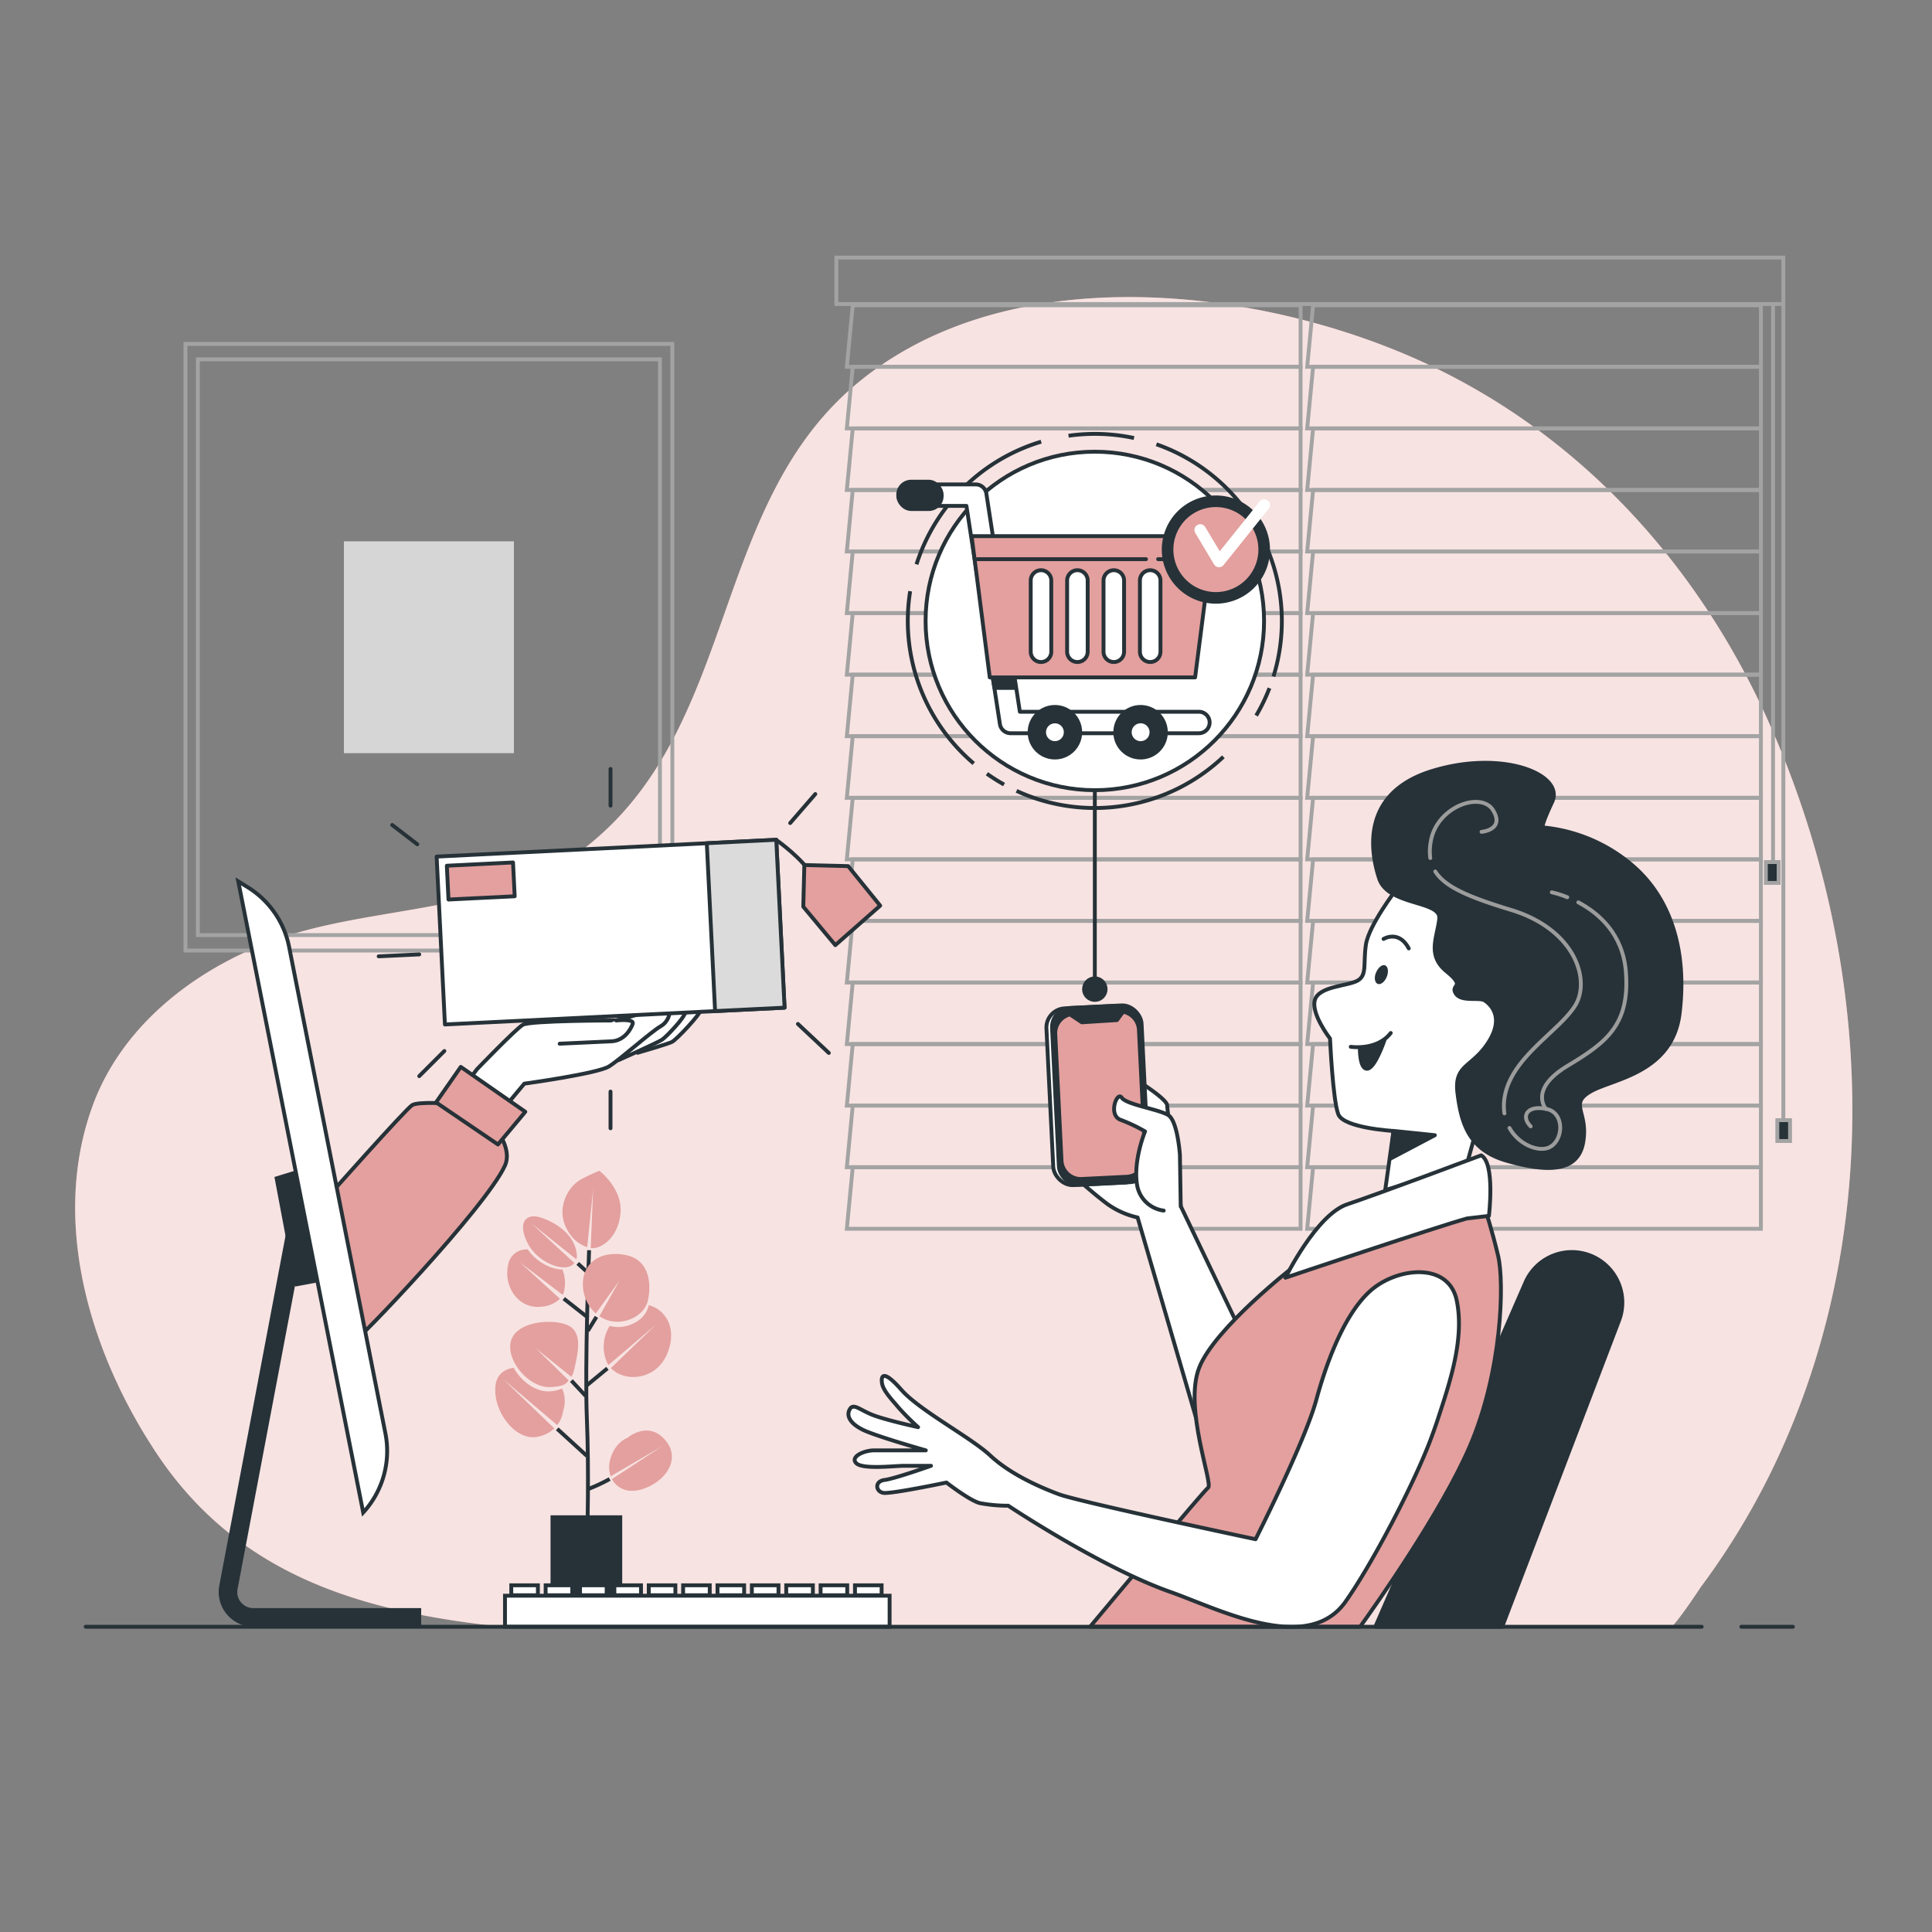 
<svg xmlns="http://www.w3.org/2000/svg" viewBox="0 0 500 500"><rect x="0" y="0" width="500" height="500" fill="#808080" stroke="none"/><g id="freepik--background-simple--inject-20"><path d="M130,421H432.7c3.16-3.58,6.89-9.51,7.81-10.74A189.79,189.79,0,0,0,463.29,370c24.28-58.18,20-125.82-5.49-183-18.9-42.32-51.94-78.85-98.41-97.06-42.87-16.81-102-21.17-138.41,10s-30.43,86.21-67,117.37c-1,.87-2.07,1.71-3.14,2.52-19.92,14.94-47.32,14.62-71,20.76-24.57,6.38-47.12,22.33-55.65,45-11.27,30-1.08,64.34,16.34,90.54C61.78,408.08,94.19,417.2,130,421Z" style="fill:#E3A09E"></path><path d="M130,421H432.7c3.16-3.58,6.89-9.51,7.81-10.74A189.79,189.79,0,0,0,463.29,370c24.28-58.18,20-125.82-5.49-183-18.9-42.32-51.94-78.85-98.41-97.06-42.87-16.81-102-21.17-138.41,10s-30.43,86.21-67,117.37c-1,.87-2.07,1.71-3.14,2.52-19.92,14.94-47.32,14.62-71,20.76-24.57,6.38-47.12,22.33-55.65,45-11.27,30-1.08,64.34,16.34,90.54C61.78,408.08,94.19,417.2,130,421Z" style="fill:#fff;opacity:0.7"></path></g><g id="freepik--Window--inject-20"><polygon points="336.59 79 220.69 79 219.16 94.93 336.59 94.93 336.59 79" style="fill:none;stroke:#a3a3a3;stroke-miterlimit:10"></polygon><polygon points="336.59 94.93 220.69 94.93 219.16 110.87 336.59 110.87 336.59 94.93" style="fill:none;stroke:#a3a3a3;stroke-miterlimit:10"></polygon><polygon points="336.59 110.87 220.69 110.87 219.16 126.8 336.59 126.8 336.59 110.87" style="fill:none;stroke:#a3a3a3;stroke-miterlimit:10"></polygon><polygon points="336.59 126.8 220.69 126.8 219.16 142.73 336.59 142.73 336.59 126.8" style="fill:none;stroke:#a3a3a3;stroke-miterlimit:10"></polygon><polygon points="336.59 142.73 220.69 142.73 219.16 158.67 336.59 158.67 336.59 142.73" style="fill:none;stroke:#a3a3a3;stroke-miterlimit:10"></polygon><polygon points="336.59 158.67 220.69 158.67 219.16 174.6 336.59 174.6 336.59 158.67" style="fill:none;stroke:#a3a3a3;stroke-miterlimit:10"></polygon><polygon points="336.59 174.6 220.69 174.6 219.16 190.53 336.59 190.53 336.59 174.6" style="fill:none;stroke:#a3a3a3;stroke-miterlimit:10"></polygon><polygon points="336.59 190.53 220.69 190.53 219.16 206.47 336.59 206.47 336.59 190.53" style="fill:none;stroke:#a3a3a3;stroke-miterlimit:10"></polygon><polygon points="336.59 206.47 220.69 206.47 219.16 222.4 336.59 222.4 336.59 206.47" style="fill:none;stroke:#a3a3a3;stroke-miterlimit:10"></polygon><polygon points="336.59 222.4 220.69 222.4 219.16 238.33 336.59 238.33 336.59 222.4" style="fill:none;stroke:#a3a3a3;stroke-miterlimit:10"></polygon><polygon points="336.59 238.33 220.69 238.33 219.16 254.27 336.59 254.27 336.59 238.33" style="fill:none;stroke:#a3a3a3;stroke-miterlimit:10"></polygon><polygon points="336.59 254.27 220.69 254.27 219.16 270.2 336.59 270.2 336.59 254.27" style="fill:none;stroke:#a3a3a3;stroke-miterlimit:10"></polygon><polygon points="336.59 270.2 220.69 270.2 219.16 286.13 336.59 286.13 336.59 270.2" style="fill:none;stroke:#a3a3a3;stroke-miterlimit:10"></polygon><polygon points="336.59 286.13 220.69 286.13 219.16 302.07 336.59 302.07 336.59 286.13" style="fill:none;stroke:#a3a3a3;stroke-miterlimit:10"></polygon><polygon points="336.59 302.07 220.69 302.07 219.16 318 336.59 318 336.59 302.07" style="fill:none;stroke:#a3a3a3;stroke-miterlimit:10"></polygon><polygon points="455.72 79 339.83 79 338.3 94.93 455.72 94.93 455.72 79" style="fill:none;stroke:#a3a3a3;stroke-miterlimit:10"></polygon><polygon points="455.72 94.93 339.83 94.93 338.3 110.87 455.72 110.87 455.72 94.93" style="fill:none;stroke:#a3a3a3;stroke-miterlimit:10"></polygon><polygon points="455.72 110.87 339.83 110.87 338.3 126.8 455.72 126.8 455.72 110.87" style="fill:none;stroke:#a3a3a3;stroke-miterlimit:10"></polygon><polygon points="455.72 126.8 339.83 126.8 338.3 142.73 455.72 142.73 455.72 126.8" style="fill:none;stroke:#a3a3a3;stroke-miterlimit:10"></polygon><polygon points="455.72 142.73 339.83 142.73 338.3 158.67 455.72 158.67 455.72 142.73" style="fill:none;stroke:#a3a3a3;stroke-miterlimit:10"></polygon><polygon points="455.72 158.67 339.83 158.67 338.3 174.6 455.72 174.6 455.72 158.67" style="fill:none;stroke:#a3a3a3;stroke-miterlimit:10"></polygon><polygon points="455.72 174.6 339.83 174.6 338.3 190.53 455.72 190.53 455.72 174.6" style="fill:none;stroke:#a3a3a3;stroke-miterlimit:10"></polygon><polygon points="455.72 190.53 339.83 190.53 338.3 206.47 455.72 206.47 455.72 190.53" style="fill:none;stroke:#a3a3a3;stroke-miterlimit:10"></polygon><polygon points="455.72 206.47 339.83 206.47 338.3 222.4 455.72 222.4 455.72 206.47" style="fill:none;stroke:#a3a3a3;stroke-miterlimit:10"></polygon><polygon points="455.72 222.4 339.83 222.4 338.3 238.33 455.72 238.33 455.72 222.4" style="fill:none;stroke:#a3a3a3;stroke-miterlimit:10"></polygon><polygon points="455.72 238.33 339.83 238.33 338.3 254.27 455.72 254.27 455.72 238.33" style="fill:none;stroke:#a3a3a3;stroke-miterlimit:10"></polygon><polygon points="455.72 254.27 339.83 254.27 338.3 270.2 455.72 270.2 455.72 254.27" style="fill:none;stroke:#a3a3a3;stroke-miterlimit:10"></polygon><polygon points="455.72 270.2 339.83 270.2 338.3 286.13 455.72 286.13 455.72 270.2" style="fill:none;stroke:#a3a3a3;stroke-miterlimit:10"></polygon><polygon points="455.72 286.13 339.83 286.13 338.3 302.07 455.72 302.07 455.72 286.13" style="fill:none;stroke:#a3a3a3;stroke-miterlimit:10"></polygon><polygon points="455.72 302.07 339.83 302.07 338.3 318 455.72 318 455.72 302.07" style="fill:none;stroke:#a3a3a3;stroke-miterlimit:10"></polygon><rect x="216.45" y="66.66" width="245.08" height="12.02" style="fill:none;stroke:#a3a3a3;stroke-miterlimit:10"></rect><line x1="461.53" y1="78.68" x2="461.53" y2="290.37" style="fill:none;stroke:#a3a3a3;stroke-miterlimit:10"></line><line x1="458.86" y1="79.02" x2="458.86" y2="224.26" style="fill:none;stroke:#a3a3a3;stroke-miterlimit:10"></line><rect x="459.97" y="289.9" width="3.29" height="5.39" style="fill:#263238;stroke:#a3a3a3;stroke-miterlimit:10"></rect><rect x="457" y="223.1" width="3.3" height="5.39" style="fill:#263238;stroke:#a3a3a3;stroke-miterlimit:10"></rect></g><g id="freepik--Picture--inject-20"><rect x="48" y="89" width="126" height="157" style="fill:none;stroke:#a3a3a3;stroke-miterlimit:10"></rect><rect x="51.21" y="93" width="119.58" height="149" style="fill:none;stroke:#a3a3a3;stroke-miterlimit:10"></rect><rect x="89" y="140.09" width="44" height="54.83" style="fill:#d6d6d6"></rect></g><g id="freepik--Plant--inject-20"><path d="M152,397s.45-16.09-.12-29.93.58-43.52.58-43.52" style="fill:none;stroke:#263238;stroke-miterlimit:10"></path><line x1="152.19" y1="341.02" x2="145.9" y2="336.08" style="fill:none;stroke:#263238;stroke-miterlimit:10"></line><line x1="152.13" y1="344.43" x2="154.36" y2="340.81" style="fill:none;stroke:#263238;stroke-miterlimit:10"></line><line x1="151.61" y1="358.74" x2="157.2" y2="354.13" style="fill:none;stroke:#263238;stroke-miterlimit:10"></line><line x1="152.46" y1="329.65" x2="149.51" y2="326.97" style="fill:none;stroke:#263238;stroke-miterlimit:10"></line><line x1="151.56" y1="361.26" x2="147.87" y2="357.3" style="fill:none;stroke:#263238;stroke-miterlimit:10"></line><line x1="151.89" y1="376.79" x2="144.21" y2="369.79" style="fill:none;stroke:#263238;stroke-miterlimit:10"></line><path d="M152.08,385.42a44.81,44.81,0,0,0,5.7-2.65" style="fill:none;stroke:#263238;stroke-miterlimit:10"></path><path d="M147.85,343.51c-3.09-2.39-13.43-2-15.43,3s4.31,13,10.41,12.45c2.38-.22,3.41-.39,4.34-1.72h0l-8.5-8.31,9.2,7.39a7.21,7.21,0,0,0,.63-1.51c.11-.37.2-.76.29-1.18C149.38,350.66,150.73,345.74,147.85,343.51Z" style="fill:#E3A09E"></path><path d="M167.85,337.77a1.36,1.36,0,0,1,0,.17c-.83,3.69-5.05,5.78-8.6,5.47a8.75,8.75,0,0,1-1.46-.27,10.17,10.17,0,0,0-.91,8.95,5.38,5.38,0,0,0,.6,1.17c1-.85,12.23-10.4,12.23-10.4l-11.61,11.19c3.49,3.75,11.71,3.24,14.57-3.71S171.88,338.76,167.85,337.77Z" style="fill:#E3A09E"></path><path d="M162.16,324.86c-6-1.33-11.41,1.41-11.31,7.69a10.16,10.16,0,0,0,3.35,7.37l6.14-8.52-5.22,9.23a9,9,0,0,0,1.56.84,8.12,8.12,0,0,0,2.39.57c3.54.31,7.76-1.78,8.6-5.47C168.6,332.44,168.18,326.18,162.16,324.86Z" style="fill:#E3A09E"></path><path d="M155.13,303a47.8,47.8,0,0,0-4.47,2.07c-3.85,1.88-6.89,8-3.85,13.19a9.09,9.09,0,0,0,5.15,4.51l1.54-15L152.88,323a4,4,0,0,0,.88,0c2.5-.26,6.46-3.25,6.84-9.39S155.13,303,155.13,303Z" style="fill:#E3A09E"></path><path d="M137.54,316.62l11.62,9.29a3.23,3.23,0,0,0,.11-1.31c-.53-5.32-5.84-8.4-9.35-9.51s-5.93.87-3.68,6,8.17,7.52,10.81,6.78a3,3,0,0,0,1.6-1Z" style="fill:#E3A09E"></path><path d="M145.54,328.53c-2.51.08-6.57-1.71-8.94-5.16a4.75,4.75,0,0,0-5.12,4.16c-1.18,5.55,2.83,11.35,8.61,10.64a7.67,7.67,0,0,0,4.82-2.05l-10.34-9.43,11.06,8.43a3.43,3.43,0,0,0,.41-1.28A9.24,9.24,0,0,0,145.54,328.53Z" style="fill:#E3A09E"></path><path d="M145.48,359.35a8.87,8.87,0,0,1-3,.71c-3.78.35-7.63-2.61-9.55-6.09-2.32.38-4.17,1.62-4.62,4.16-1.14,6.49,4.86,15,10.93,13.69a8.69,8.69,0,0,0,4.22-2.15l-13.25-12.74,14,11.88a7.41,7.41,0,0,0,1.5-3.54A8.14,8.14,0,0,0,145.48,359.35Z" style="fill:#E3A09E"></path><path d="M172.13,372.66c-4.45-5.15-9.76-.54-9.76-.54s-3.25,1.08-4.47,5.68a7,7,0,0,0,.16,4.25l13.4-7.81-13.08,8.54c1.22,2.31,3.88,3.73,7.53,2.7C171.81,383.83,176.59,377.82,172.13,372.66Z" style="fill:#E3A09E"></path><rect x="142.48" y="392.16" width="18.55" height="27.47" style="fill:#263238"></rect></g><g id="freepik--Character--inject-20"><path d="M305.59,312.18l-.72-5.56c-.78-5.3-2.8-19.18-2.8-20.52,0-1.65-7.66-6.41-7.66-6.41l-9.22,13.12-6.33,12.35s4.07,3.69,7.68,6.4a21.47,21.47,0,0,0,7.87,3.52l18.45,63.28,12.41-25.08Z" style="fill:#fff;stroke:#263238;stroke-linecap:round;stroke-linejoin:round"></path><rect x="271.68" y="260.62" width="23.2" height="45.8" rx="4.96" transform="translate(-13.6 14.27) rotate(-2.82)" style="fill:#fff;stroke:#263238;stroke-linecap:round;stroke-linejoin:round"></rect><rect x="273.13" y="260.51" width="23.2" height="45.8" rx="4.96" transform="translate(-13.59 14.34) rotate(-2.82)" style="fill:#263238;stroke:#263238;stroke-linecap:round;stroke-linejoin:round"></rect><path d="M294.75,266.48a5,5,0,0,0-4.09-4.64L289.07,264l-9.1.57-2.84-1.9,12.49-.86h-.07l-11.74.58a5,5,0,0,0-4.71,5.2l1.62,32.82a5,5,0,0,0,5.2,4.71l11.73-.58a5,5,0,0,0,4.71-5.2Z" style="fill:#E3A09E;stroke:#263238;stroke-linecap:round;stroke-linejoin:round"></path><path d="M301.16,313.3a8,8,0,0,1-6.93-6.93c-.91-6.33,2.11-13.56,2.11-13.56a41.76,41.76,0,0,0-6.33-3c-3.32-1.21-.91-7.54.3-5.73s9.64,3,12.05,4.52,3,10.25,3,10.25l.21,13.34" style="fill:#fff;stroke:#263238;stroke-linecap:round;stroke-linejoin:round"></path><path d="M388.76,421,419,341.76a13.07,13.07,0,0,0-7.09-16.69h0a13.08,13.08,0,0,0-17.1,6.8L355.94,421Z" style="fill:#263238;stroke:#263238;stroke-linecap:round;stroke-linejoin:round"></path><path d="M312.67,385c-1.18.89-25.11,29.48-30.56,36H352c4.21-5.85,21.11-29.81,28.37-46.67,8.34-19.33,9-42.33,7.34-49.33s-3.34-12-3.34-12S352,318.67,335,327.67c0,0-20.67,16-24.67,26.33S314,384,312.67,385Z" style="fill:#E3A09E;stroke:#263238;stroke-linecap:round;stroke-linejoin:round"></path><path d="M369.92,373.39c.77-2,1.49-4,2.15-6,3.09-9.44,7-20.82,4.93-30.82-2-9.67-14.33-8.67-21.33-3.34s-12,18-15,29-15.73,36.12-15.73,36.12-45.67-9.67-51-11.67-12.67-5.33-17.67-10-18.33-11.67-23-17-5.33-3.67-5-1.67,2.67,4.34,4.33,6.34a66.06,66.06,0,0,0,5,5s-7.66-1.67-11.33-3-5.33-3.34-6.33-1.67,0,3.67,3.33,5.33,16.33,5.34,16.33,5.34H226.27c-2.67,0-6.33,1.66-4.67,3.33s10,.67,12.34.67h7s-9.34,3.33-12,3.66-2.34,3-.34,3.34,16.34-2.67,16.34-2.67,6,4.67,8.66,5.33a39.48,39.48,0,0,0,7.34.67s24,16,42,22.33c12.37,4.36,35.45,16.41,45.27,2.51C355.18,404.64,365.6,384.59,369.92,373.39Z" style="fill:#fff;stroke:#263238;stroke-linecap:round;stroke-linejoin:round"></path><path d="M361.35,230.22s-7.14,9.28-7.86,14.28.36,7.85-2.14,9.28-10,1.42-11.06,5,3.92,10,3.92,10,.72,16.06,2.15,19.62,14.27,4.29,14.27,4.29L358.49,308l21.06-6.42,5.71-20.7s8.21-3.57,11.06-15-2.14-23.2-14.63-30.69S361.35,230.22,361.35,230.22Z" style="fill:#fff;stroke:#263238;stroke-linecap:round;stroke-linejoin:round"></path><polygon points="360.63 292.68 371.34 293.79 359.91 299.82 360.63 292.68" style="fill:#263238;stroke:#263238;stroke-linecap:round;stroke-linejoin:round"></polygon><path d="M349.57,270.91s6.78,1.07,10.35-3.57" style="fill:none;stroke:#263238;stroke-linecap:round;stroke-linejoin:round"></path><path d="M358.9,252.79c-.53,1.32-1.58,2.15-2.35,1.84s-1-1.63-.43-2.95,1.59-2.16,2.35-1.85S359.43,251.46,358.9,252.79Z" style="fill:#263238"></path><path d="M358.06,243s3.94-2.45,6.53,2.45" style="fill:none;stroke:#263238;stroke-linecap:round;stroke-linejoin:round"></path><path d="M351.93,271.15s-.13,5.57,1.91,5.44,4.49-7.49,4.49-7.49S356.83,270.87,351.93,271.15Z" style="fill:#263238;stroke:#263238;stroke-linecap:round;stroke-linejoin:round"></path><path d="M383.33,299s-26.66,10-34.66,12.67-16,19-16,19,39.66-13.34,47-15.34l5.66-.66S387,301,383.33,299Z" style="fill:#fff;stroke:#263238;stroke-linecap:round;stroke-linejoin:round"></path><path d="M399.34,214.14s-.94.47,2.36-6.59-12.73-13.67-31.1-8-16,20.74-13.67,27.81,16,5.65,15.55,10.36-3.3,9.43,1.89,13.67.94,3.3,2.35,5.66,6.13.94,7.54,1.88,5.18,4.24.94,10.84-8.95,5.65-8,13.19,2.83,14.61,12.73,17.44,18.37,3.3,19.79-4.71-3.77-9.9,1.88-13.2,21.21-4.71,23.09-20.26S432.8,232.52,422,223.57A41.64,41.64,0,0,0,399.34,214.14Z" style="fill:#263238;stroke:#263238;stroke-linecap:round;stroke-linejoin:round"></path><path d="M390.65,291.92c2.41,4.29,7.28,6.15,10,5.15,4-1.52,4.54-9.09-.51-10.1s-6.56,2-4,4.54" style="fill:none;stroke:#9c9c9c;stroke-linecap:round;stroke-linejoin:round"></path><path d="M371.45,225.54c2.53,4,8.67,6.63,19.56,9.93,16.66,5.05,20.7,18.18,16.66,24.74s-16.16,13.13-18.18,23.22a13.77,13.77,0,0,0-.15,4.71" style="fill:none;stroke:#9c9c9c;stroke-linecap:round;stroke-linejoin:round"></path><path d="M383.43,215.28s6.06-.51,3-5.56-14.64-1-16.15,8.08a13.48,13.48,0,0,0-.13,4.26" style="fill:none;stroke:#9c9c9c;stroke-linecap:round;stroke-linejoin:round"></path><path d="M408.47,233.53c5.21,2.75,11.58,8.13,12.32,18.1,1,13.63-5.05,18.17-15.14,24.23S400.09,287,400.09,287" style="fill:none;stroke:#9c9c9c;stroke-linecap:round;stroke-linejoin:round"></path><path d="M401.61,230.93a25,25,0,0,1,4,1.28" style="fill:none;stroke:#9c9c9c;stroke-linecap:round;stroke-linejoin:round"></path></g><g id="freepik--shopping-cart--inject-20"><path d="M269.45,114.31a48.53,48.53,0,0,0-32.26,31.74" style="fill:none;stroke:#263238;stroke-miterlimit:10"></path><path d="M293.48,113.36a48.38,48.38,0,0,0-10.14-1.07,49.29,49.29,0,0,0-6.81.48" style="fill:none;stroke:#263238;stroke-miterlimit:10"></path><path d="M329.57,175.08a48.48,48.48,0,0,0-30.3-60.1" style="fill:none;stroke:#263238;stroke-miterlimit:10"></path><path d="M325.1,185.19a47.89,47.89,0,0,0,3.43-7.1" style="fill:none;stroke:#263238;stroke-miterlimit:10"></path><path d="M263.08,204.68a48.45,48.45,0,0,0,53.53-8.82" style="fill:none;stroke:#263238;stroke-miterlimit:10"></path><path d="M255.41,200.24a51,51,0,0,0,4.44,2.8" style="fill:none;stroke:#263238;stroke-miterlimit:10"></path><path d="M235.55,153A48.41,48.41,0,0,0,252,197.59" style="fill:none;stroke:#263238;stroke-miterlimit:10"></path><circle cx="283.34" cy="160.7" r="43.8" style="fill:#fff;stroke:#263238;stroke-miterlimit:10"></circle><path d="M310.27,189.76H261.53a2.79,2.79,0,0,1-2.76-2.39l-8.66-56.44H239.27a2.78,2.78,0,0,1,0-5.56h13.25a2.78,2.78,0,0,1,2.75,2.39l8.67,56.44h46.33a2.78,2.78,0,1,1,0,5.56Z" style="fill:#fff;stroke:#263238;stroke-linecap:round;stroke-linejoin:round"></path><rect x="232.47" y="124.66" width="11.23" height="7.08" rx="3.34" style="fill:#263238;stroke:#263238;stroke-linecap:round;stroke-linejoin:round"></rect><polygon points="257.36 178.03 262.79 178.03 262.17 174.06 256.73 174.06 257.36 178.03" style="fill:#263238;stroke:#263238;stroke-linecap:round;stroke-linejoin:round"></polygon><polygon points="309.29 175.31 256.15 175.31 251.46 138.75 313.98 138.75 309.29 175.31" style="fill:#E3A09E;stroke:#263238;stroke-linecap:round;stroke-linejoin:round"></polygon><path d="M269.41,171.33h0a2.66,2.66,0,0,1-2.66-2.66V150.24a2.67,2.67,0,0,1,2.66-2.67h0a2.67,2.67,0,0,1,2.66,2.67v18.43A2.66,2.66,0,0,1,269.41,171.33Z" style="fill:#fff;stroke:#263238;stroke-linecap:round;stroke-linejoin:round"></path><path d="M278.83,171.33h0a2.66,2.66,0,0,1-2.66-2.66V150.24a2.67,2.67,0,0,1,2.66-2.67h0a2.67,2.67,0,0,1,2.66,2.67v18.43A2.66,2.66,0,0,1,278.83,171.33Z" style="fill:#fff;stroke:#263238;stroke-linecap:round;stroke-linejoin:round"></path><path d="M288.25,171.33h0a2.66,2.66,0,0,1-2.66-2.66V150.24a2.67,2.67,0,0,1,2.66-2.67h0a2.67,2.67,0,0,1,2.66,2.67v18.43A2.66,2.66,0,0,1,288.25,171.33Z" style="fill:#fff;stroke:#263238;stroke-linecap:round;stroke-linejoin:round"></path><path d="M297.67,171.33h0a2.66,2.66,0,0,1-2.66-2.66V150.24a2.67,2.67,0,0,1,2.66-2.67h0a2.67,2.67,0,0,1,2.66,2.67v18.43A2.66,2.66,0,0,1,297.67,171.33Z" style="fill:#fff;stroke:#263238;stroke-linecap:round;stroke-linejoin:round"></path><circle cx="273.01" cy="189.5" r="6.55" style="fill:#263238;stroke:#263238;stroke-linecap:round;stroke-linejoin:round"></circle><circle cx="273.01" cy="189.5" r="2.81" style="fill:#fff;stroke:#263238;stroke-linecap:round;stroke-linejoin:round"></circle><circle cx="295.18" cy="189.5" r="6.55" style="fill:#263238;stroke:#263238;stroke-linecap:round;stroke-linejoin:round"></circle><path d="M298,189.5a2.81,2.81,0,1,0-2.81,2.81A2.8,2.8,0,0,0,298,189.5Z" style="fill:#fff;stroke:#263238;stroke-linecap:round;stroke-linejoin:round"></path><line x1="306.96" y1="144.71" x2="312.74" y2="144.71" style="fill:none;stroke:#263238;stroke-linecap:round;stroke-linejoin:round"></line><line x1="299.72" y1="144.71" x2="303.82" y2="144.71" style="fill:none;stroke:#263238;stroke-linecap:round;stroke-linejoin:round"></line><line x1="252.94" y1="144.71" x2="296.58" y2="144.71" style="fill:none;stroke:#263238;stroke-linecap:round;stroke-linejoin:round"></line><line x1="283.34" y1="204.5" x2="283.34" y2="255.99" style="fill:#fff;stroke:#263238;stroke-miterlimit:10"></line><circle cx="283.34" cy="255.99" r="2.79" style="fill:#263238;stroke:#263238;stroke-linecap:round;stroke-linejoin:round"></circle><circle cx="314.67" cy="142.23" r="12.5" style="fill:#E3A09E"></circle><path d="M314.67,156.23a14,14,0,1,1,14-14A14,14,0,0,1,314.67,156.23Zm0-25a11,11,0,1,0,11,11A11,11,0,0,0,314.67,131.23Z" style="fill:#263238"></path><path d="M315.49,146.79h-.11a1.48,1.48,0,0,1-1.18-.72L309.38,138a1.5,1.5,0,1,1,2.57-1.54l3.72,6.21L326,129.79a1.5,1.5,0,0,1,2.34,1.88l-11.68,14.56A1.53,1.53,0,0,1,315.49,146.79Z" style="fill:#fff"></path></g><g id="freepik--Box--inject-20"><path d="M165,272.46s7.66-2.19,8.91-2.82,7.34-7.19,7.34-8.12-2.19-.47-3.9.46-7,6.72-7,6.72Z" style="fill:#fff;stroke:#263238;stroke-linecap:round;stroke-linejoin:round"></path><path d="M160.15,274.33s10.16-4.53,11.26-5.31,5.62-5.47,5.94-7-3.13-1.09-4.07-.62-6.56,6.09-7.19,6.72-7,5.94-7,5.94S157,275.11,160.15,274.33Z" style="fill:#fff;stroke:#263238;stroke-linecap:round;stroke-linejoin:round"></path><path d="M123.43,276.73s10-10.4,11.89-11.52,24.15-1.11,24.15-1.11,10.77-3,12.63-3.35,1.49,3.35-1.11,4.84-10.41,8.54-13.38,10.4-21.92,4.46-21.92,4.46l-9.29,11.14-9.66-5.94Z" style="fill:#fff;stroke:#263238;stroke-linecap:round;stroke-linejoin:round"></path><path d="M159.47,264.1s4.75-.55,4.28.85-2.19,4.38-5.47,4.54l-13.44.62" style="fill:#fff;stroke:#263238;stroke-linecap:round;stroke-linejoin:round"></path><path d="M116.74,285.65s-8.41-.65-10.07.35S84,310.67,84,310.67l7.58,36.4c-.34,1.47,34.17-34.57,39.09-45.4,2.12-4.68-3-10.34-3-10.34Z" style="fill:#E3A09E;stroke:#263238;stroke-linecap:round;stroke-linejoin:round"></path><polygon points="119.25 276.11 135.95 287.73 128.87 296.19 112.85 285.3 119.25 276.11" style="fill:#E3A09E;stroke:#263238;stroke-linecap:round;stroke-linejoin:round"></polygon><rect x="114" y="219.5" width="88" height="43.5" transform="translate(-11.7 8.08) rotate(-2.83)" style="fill:#fff;stroke:#263238;stroke-linecap:round;stroke-linejoin:round"></rect><rect x="115.86" y="223.61" width="17.15" height="8.76" transform="translate(-11.08 6.41) rotate(-2.82)" style="fill:#E3A09E;stroke:#263238;stroke-linecap:round;stroke-linejoin:round"></rect><rect x="183.96" y="217.77" width="18" height="43.5" transform="translate(-11.57 9.8) rotate(-2.83)" style="fill:#dbdbdb;stroke:#263238;stroke-linecap:round;stroke-linejoin:round"></rect><path d="M200.87,217.36s7,4.85,9.78,9.83" style="fill:none;stroke:#263238;stroke-linecap:round;stroke-linejoin:round"></path><polygon points="208.16 223.87 207.89 234.65 216.18 244.6 227.79 234.38 219.5 224.15 208.16 223.87" style="fill:#E3A09E;stroke:#263238;stroke-linecap:round;stroke-linejoin:round"></polygon><line x1="158" y1="199" x2="158" y2="208.5" style="fill:none;stroke:#263238;stroke-linecap:round;stroke-linejoin:round"></line><line x1="158" y1="282.5" x2="158" y2="292" style="fill:none;stroke:#263238;stroke-linecap:round;stroke-linejoin:round"></line><line x1="101.5" y1="213.5" x2="108" y2="218.5" style="fill:none;stroke:#263238;stroke-linecap:round;stroke-linejoin:round"></line><line x1="108.5" y1="247" x2="98" y2="247.5" style="fill:none;stroke:#263238;stroke-linecap:round;stroke-linejoin:round"></line><line x1="115" y1="272" x2="108.5" y2="278.5" style="fill:none;stroke:#263238;stroke-linecap:round;stroke-linejoin:round"></line><line x1="206.5" y1="265" x2="214.5" y2="272.5" style="fill:none;stroke:#263238;stroke-linecap:round;stroke-linejoin:round"></line><line x1="204.5" y1="213" x2="211" y2="205.5" style="fill:none;stroke:#263238;stroke-linecap:round;stroke-linejoin:round"></line></g><g id="freepik--Device--inject-20"><rect x="130.69" y="412.97" width="99.54" height="8.03" style="fill:#fff;stroke:#263238;stroke-linecap:round;stroke-miterlimit:10"></rect><rect x="132.32" y="410.27" width="6.89" height="2.58" style="fill:#fff;stroke:#263238;stroke-linecap:round;stroke-miterlimit:10"></rect><rect x="141.21" y="410.27" width="6.89" height="2.58" style="fill:#fff;stroke:#263238;stroke-linecap:round;stroke-miterlimit:10"></rect><rect x="150.11" y="410.27" width="6.89" height="2.58" style="fill:#fff;stroke:#263238;stroke-linecap:round;stroke-miterlimit:10"></rect><rect x="159" y="410.27" width="6.89" height="2.58" style="fill:#fff;stroke:#263238;stroke-linecap:round;stroke-miterlimit:10"></rect><rect x="167.9" y="410.27" width="6.89" height="2.58" style="fill:#fff;stroke:#263238;stroke-linecap:round;stroke-miterlimit:10"></rect><rect x="176.79" y="410.27" width="6.89" height="2.58" style="fill:#fff;stroke:#263238;stroke-linecap:round;stroke-miterlimit:10"></rect><rect x="185.69" y="410.27" width="6.89" height="2.58" style="fill:#fff;stroke:#263238;stroke-linecap:round;stroke-miterlimit:10"></rect><rect x="194.58" y="410.27" width="6.89" height="2.58" style="fill:#fff;stroke:#263238;stroke-linecap:round;stroke-miterlimit:10"></rect><rect x="203.48" y="410.27" width="6.89" height="2.58" style="fill:#fff;stroke:#263238;stroke-linecap:round;stroke-miterlimit:10"></rect><rect x="212.37" y="410.27" width="6.89" height="2.58" style="fill:#fff;stroke:#263238;stroke-linecap:round;stroke-miterlimit:10"></rect><rect x="221.27" y="410.27" width="6.89" height="2.58" style="fill:#fff;stroke:#263238;stroke-linecap:round;stroke-miterlimit:10"></rect><path d="M109,421H65.57a9,9,0,0,1-8.82-10.64l19.4-102.47,4.73.9L61.48,411.25a4.15,4.15,0,0,0,4.09,4.93H109Z" style="fill:#263238"></path><polygon points="77.98 302.46 71.02 304.6 76.37 332.96 84.94 331.36 77.98 302.46" style="fill:#263238"></polygon><path d="M94,391.44h0L61.66,228.09l2.48,1.54A23.54,23.54,0,0,1,74.81,245L99.75,371A23.51,23.51,0,0,1,94,391.44Z" style="fill:#fff;stroke:#263238;stroke-linecap:round;stroke-miterlimit:10"></path><line x1="450.66" y1="421" x2="464" y2="421" style="fill:none;stroke:#263238;stroke-linecap:round;stroke-miterlimit:10"></line><line x1="22.18" y1="421" x2="440.39" y2="421" style="fill:none;stroke:#263238;stroke-linecap:round;stroke-miterlimit:10"></line></g></svg>